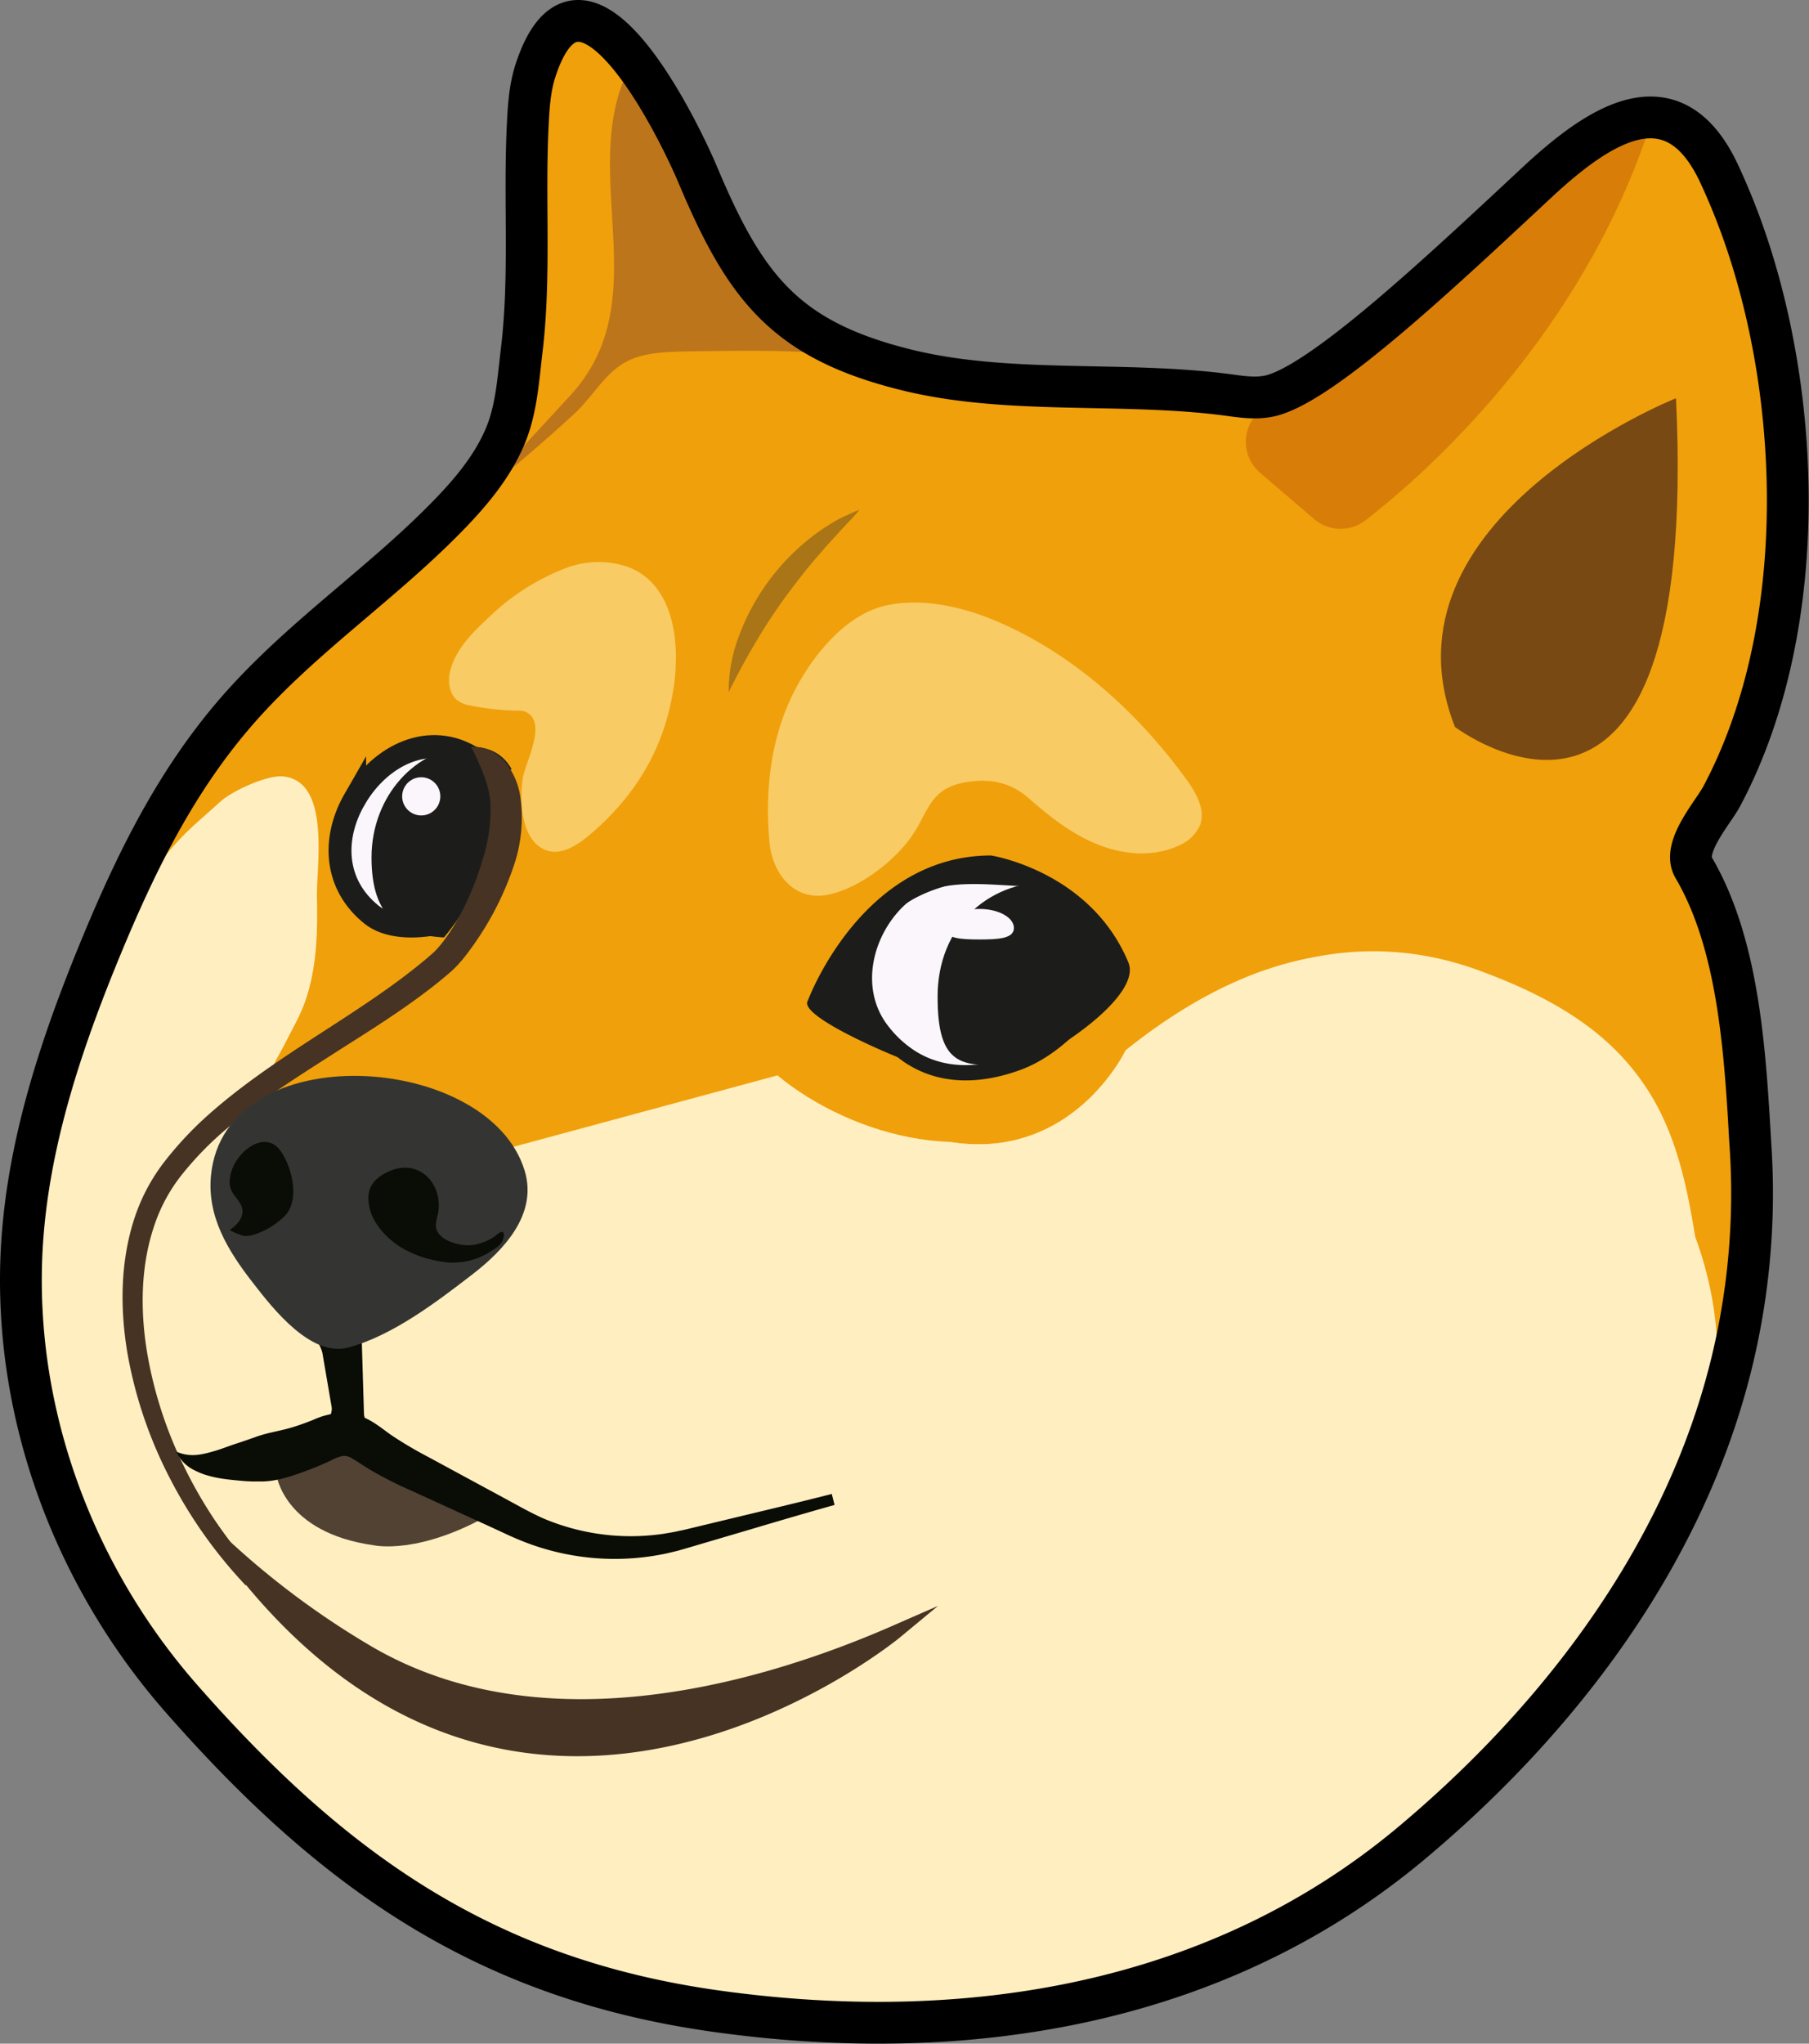 <?xml version="1.0" encoding="UTF-8" standalone="no"?>
<svg
   xmlns:dc="http://purl.org/dc/elements/1.1/"
   xmlns:cc="http://creativecommons.org/ns#"
   xmlns:rdf="http://www.w3.org/1999/02/22-rdf-syntax-ns#"
   xmlns:svg="http://www.w3.org/2000/svg"
   xmlns="http://www.w3.org/2000/svg"
   xmlns:sodipodi="http://sodipodi.sourceforge.net/DTD/sodipodi-0.dtd"
   xmlns:inkscape="http://www.inkscape.org/namespaces/inkscape"
   viewBox="0 0 394.381 445.257"
   version="1.1"
   id="svg192"
   sodipodi:docname="dogeSkin.svg"
   width="394.381"
   height="445.257"
   inkscape:version="1.0.2-2 (e86c870879, 2021-01-15)">
  <rect x="0" y="0" width="394.381" height="445.257" fill="#808080" stroke="none"/>
  <sodipodi:namedview
     pagecolor="#ffffff"
     bordercolor="#666666"
     borderopacity="1"
     objecttolerance="10"
     gridtolerance="10"
     guidetolerance="10"
     inkscape:pageopacity="0"
     inkscape:pageshadow="2"
     inkscape:window-width="1710"
     inkscape:window-height="1030"
     id="namedview194"
     showgrid="false"
     inkscape:zoom="1.7989085"
     inkscape:cx="197.15366"
     inkscape:cy="222.63135"
     inkscape:window-x="140"
     inkscape:window-y="41"
     inkscape:window-maximized="0"
     inkscape:current-layer="svg192" />
  <defs
     id="defs106">
    <style
       id="style104">.cls-1{fill:#f0a00a;}.cls-2{fill:#aa6521;}.cls-2,.cls-3{opacity:0.73;}.cls-3{fill:#cf7208;}.cls-4{fill:#ffeec0;}.cls-5{fill:#784913;}.cls-6{fill:#fbf6fc;}.cls-7{fill:#1c1d1b;}.cls-14,.cls-18,.cls-8{fill:none;}.cls-14,.cls-8{stroke:#1c1d1b;}.cls-11,.cls-14,.cls-8{stroke-miterlimit:10;}.cls-8{stroke-width:4.99px;}.cls-11,.cls-9{fill:#463324;}.cls-10{fill:#0a0c06;}.cls-11{stroke:#463324;stroke-width:3px;}.cls-12{fill:#fff0b0;opacity:0.54;}.cls-13{fill:#343533;}.cls-14{stroke-width:3.33px;}.cls-15{fill:#514234;}.cls-16{opacity:0.4;}.cls-17{fill:#42342a;}.cls-18{stroke:#000;stroke-linecap:round;stroke-linejoin:round;stroke-width:9.11px;}</style>
  </defs>
  <g
     id="Слой_2"
     data-name="Слой 2"
     transform="translate(-0.006,-0.004)">
    <g
       id="Слой_47"
       data-name="Слой 47">
      <g
         id="Слой_4"
         data-name="Слой 4">
        <path
           class="cls-1"
           d="m 122.65,6.61 c 13.7,-9.53 24.3,22.22 27.11,28.53 0,0 18.23,41 38,42.52 0,0 -64.65,40.52 -84.71,31.65 3.57,-8.24 6.75,-16.7 9.5,-25.24 2,-6.33 -0.19,-13.1 0.49,-19.75 0.91,-8.91 2.25,-17.48 1.35,-26.31 a 52.53,52.53 0 0 1 3.38,-24.44 14.93,14.93 0 0 1 4,-6.23 c 0.23,-0.27 0.56,-0.51 0.88,-0.73 z"
           id="path108" />
        <g
           id="Слой_15"
           data-name="Слой 15">
          <path
             class="cls-2"
             d="m 103,109.31 21.36,-23.18 c 18.34,-19.9 2.92,-46 11.42,-68.18 4.09,3.6 7.28,9.41 10.6,13.93 l 15.52,32 25.81,13.76 c 0,0 -64.85,42.47 -84.71,31.67"
             id="path110" />
        </g>
        <path
           class="cls-1"
           d="m 186.85,77.66 c -12.23,-1.5 -24.61,-1.29 -36.9,-1.09 -3.78,0.07 -7.62,0.14 -11.21,1.3 -6.24,2 -9,8.15 -13.63,12.38 -17.42,16 -30,24.74 -49,38.62 -17,12.44 -32.05,27.8 -40.61,47.1 -5.23,11.78 -13.26,22 -15.48,34.33 a 165.81,165.81 0 0 1 -9.6,33.11 c -17.33,42.65 -1.09,92.31 29.13,126.71 -25.35,-29.46 139.69,126.23 255.56,41.52 0,0 79.8,-58.94 85.59,-128.43 1.26,-10.07 -3.43,-26.25 -3.85,-36.37 -0.36,-8.7 1.3,-31.59 -0.88,-40.05 -1.91,-7.42 -7.58,-13.69 -5.28,-21.69 1.51,-5.25 4.85,-9.78 6.83,-14.87 3.79,-9.8 2.7,-7.44 3.95,-17.82 1.51,-12.54 3.63,-25 5,-37.55 2.51,-23 2.1,-54.09 -9.8,-74.85 -8.33,-14.54 -19.86,-14.74 -32.77,-7 -23.66,14.16 -33.23,30.9 -58.3,46 -14,8.43 -19.38,6.13 -33.1,3.81 a 89.13,89.13 0 0 0 -32.92,1 c -8.75,1.85 -22.43,-4.67 -31.17,-5.86 z"
           id="path113" />
        <g
           id="Слой_29"
           data-name="Слой 29">
          <path
             class="cls-3"
             d="m 274.7,103 11.79,10.09 a 8.89,8.89 0 0 0 11.25,0.25 c 13.19,-10.26 45.12,-38.54 60.74,-82.3 a 7.84,7.84 0 0 1 0.5,-1.15 c 1.39,-2.57 6.66,-13.78 -22.82,12.24 -8.17,7.21 -31.3,32.39 -51,43.23 a 19.16,19.16 0 0 1 -6,2.12 8.89,8.89 0 0 0 -4.46,15.52 z"
             id="path115" />
        </g>
      </g>
      <g
         id="Слой_6"
         data-name="Слой 6">
        <path
           class="cls-4"
           d="m 358.39,248.41 c 0,0 -41.6,-76.68 -113,-19.58 0,0 -21.25,45.09 -74.4,1.51 0,0 -61.62,4.16 -68,18.62 0,0 -53.47,7 -44.36,-15.58 0,0 14.72,-21.13 9.1,-40.56 -2.21,-7.66 4,-13.81 -0.8,-19.43 -6.09,-7.12 -5.56,-2.92 -11.72,1.52 C 38.48,187 19.12,204.18 16.53,225 c 0,0 -38.43,73 22.31,143.59 0,0 70,98.12 178.49,57.62 -4.82,0 95.8,-8.28 136.22,-75.4 0,0.04 43.56,-47.02 4.84,-102.4 z"
           id="path119" />
      </g>
      <g
         id="Слой_34"
         data-name="Слой 34">
        <path
           class="cls-4"
           d="M 363.54,245.76 A 51.63,51.63 0 0 0 352.32,228.9 c -8.19,-8.2 -18.89,-13.41 -29.77,-17.42 -27.95,-10.29 -54.17,-0.69 -76.71,17.35 0,0 -21.26,45.09 -74.41,1.51 0,0 -61.61,4.16 -68,18.62 0,0 -53.46,7 -44.35,-15.58 2.17,-5.39 5.76,-10.07 7.64,-15.74 2.39,-7.15 2.54,-14.81 2.38,-22.29 -0.13,-6.71 3.09,-25.31 -7.5,-26.19 -3.47,-0.28 -11,3.16 -13.61,5.55 -6.14,5.56 -8.32,7 -13.66,13.92 -5.55,7.22 -9.72,15.52 -13.49,23.77 -1.77,3.88 -2,9.07 -3.88,12.64 0,0 -38.44,73 22.3,143.59 0,0 70.7,85.33 174.46,68.9 2.61,-0.41 5.15,-1.26 7.79,-1.44 12.26,-0.82 92,-18.66 129.46,-85.24 5.88,-10.45 13.35,-19.78 18.37,-30.68 5.13,-11.16 5.07,-23.13 2.83,-35 -2.59,-13.73 -3.54,-27.24 -8.63,-39.41 z"
           id="path122" />
      </g>
      <g
         id="Слой_12"
         data-name="Слой 12">
        <path
           class="cls-1"
           d="m 242.39,228.83 c 1.23,1.17 -9,11.36 -9.8,12 -18,14.87 -47,6.81 -63.09,-6.53 L 108.59,250.77 87.68,235.43 184.34,178 c 0,0 57.94,50.72 58.05,50.83 z"
           id="path125" />
      </g>
      <g
         id="Слой_5"
         data-name="Слой 5">
        <path
           class="cls-5"
           d="m 317.2,158.38 c 0,0 53.53,40.72 48.19,-71.61 0,0 -66,26.3 -48.19,71.61 z"
           id="path128" />
      </g>
      <g
         id="Слой_50"
         data-name="Слой 50">
        <path
           class="cls-6"
           d="m 77.32,174.13 c 0.37,-0.64 0.76,-1.27 1.19,-1.89 6.22,-9 17.18,-13.18 26.42,-5.77 7.92,6.34 10.11,18.47 4.37,27 -4.64,6.86 -21.41,11.33 -28.27,5.84 -8.24,-6.6 -8.6,-16.69 -3.71,-25.18 z"
           id="path131" />
        <path
           class="cls-7"
           d="m 114.3,189.32 c 0,13.32 -3,15 -15,15 -12,0 -18.3,-4.18 -18.3,-17.5 0,-13.32 9.68,-24.12 21.62,-24.12 11.94,0 11.68,13.3 11.68,26.62 z"
           id="path133" />
        <path
           class="cls-8"
           d="m 77.32,174.13 c 0.37,-0.64 0.76,-1.27 1.19,-1.89 6.22,-9 17.18,-13.18 26.42,-5.77 7.92,6.34 10.11,18.47 4.37,27 -4.64,6.86 -21.41,11.33 -28.27,5.84 -8.24,-6.6 -8.6,-16.69 -3.71,-25.18 z"
           id="path135" />
        <circle
           class="cls-6"
           cx="91.84"
           cy="173.51"
           r="4.16"
           id="circle137" />
      </g>
      <g
         id="Слой_22"
         data-name="Слой 22">
        <path
           class="cls-1"
           d="m 152.4,156.37 -45.16,12.4 c 0,0 11.15,28.81 -38.84,58.82 l -9.75,6.48 c 0,0 10.58,21.7 35.28,19.58 0,0 23.18,-11.23 67.22,-24.9 0,0 24,-38 43.13,-45.55 z"
           id="path140" />
      </g>
      <g
         id="Слой_10"
         data-name="Слой 10">
        <path
           class="cls-9"
           d="m 102.69,162.7 a 9.2,9.2 0 0 1 7.41,3.3 15.32,15.32 0 0 1 3.34,7.61 32.35,32.35 0 0 1 -1.54,15.37 66.72,66.72 0 0 1 -10.61,19.52 27.38,27.38 0 0 1 -2.66,2.91 l -0.4,0.36 -0.35,0.3 -0.69,0.59 -1.4,1.16 c -7.53,6.08 -15.64,11 -23.57,16.08 -7.93,5.08 -15.79,10.05 -22.77,16 a 71.34,71.34 0 0 0 -9.55,9.73 36.18,36.18 0 0 0 -6.33,11.61 c -2.84,8.49 -3,17.85 -1.59,26.87 a 90.41,90.41 0 0 0 8.51,26.14 97.29,97.29 0 0 0 15.65,22.75 l -2.57,2.42 A 101.44,101.44 0 0 1 37,322 95,95 0 0 1 27.78,294.79 c -1.58,-9.5 -1.6,-19.51 1.42,-29 a 41.11,41.11 0 0 1 7,-13.12 77,77 0 0 1 10.06,-10.51 c 14.57,-12.68 31.85,-21 46,-32.69 0.45,-0.36 0.88,-0.73 1.31,-1.11 l 0.64,-0.56 0.32,-0.28 0.25,-0.24 a 22,22 0 0 0 2,-2.35 43.32,43.32 0 0 0 3.55,-5.61 62.49,62.49 0 0 0 5,-12.37 35.15,35.15 0 0 0 1.57,-12.45 21.78,21.78 0 0 0 -1.4,-5.57 52.71,52.71 0 0 0 -2.81,-6.23 z"
           id="path143" />
      </g>
      <g
         id="Слой_3"
         data-name="Слой 3">
        <polygon
           class="cls-10"
           points="80.11,286.66 81.22,313.2 69.48,313.82 67.79,287.31 "
           id="polygon146" />
        <path
           class="cls-11"
           d="M 48.85,336.7 A 180.81,180.81 0 0 0 81,360.45 c 34.81,19.85 79.34,10.4 114.31,-4.9 0,0 -82.86,68.6 -146.46,-18.85 z"
           id="path148" />
        <path
           class="cls-12"
           d="m 123.67,123.66 a 19.9,19.9 0 0 1 13.32,-0.11 c 10,3.82 11.5,16.66 9.74,27.15 -2.17,12.91 -8.41,22.66 -17.36,30.51 -2.7,2.36 -6.5,5.27 -10.07,4.12 -5.58,-1.8 -6.09,-10.36 -5.32,-15.78 0.47,-3.33 5.56,-12.29 0.57,-14.47 a 4.19,4.19 0 0 0 -1.65,-0.24 55.25,55.25 0 0 1 -10.32,-1.12 6.39,6.39 0 0 1 -3,-1.22 c -1.59,-1.37 -2,-4 -1.44,-6.25 1.23,-5.12 5.5,-9 8.91,-12.19 a 49.56,49.56 0 0 1 16.62,-10.4 z"
           id="path150" />
        <path
           class="cls-12"
           d="m 168.06,185.49 a 15.34,15.34 0 0 1 -0.3,-1.92 c -0.93,-10.09 0,-20.56 4,-29.95 3.76,-8.77 11.73,-19.7 21.68,-21.76 7.61,-1.58 16,0.28 23.07,3.17 17,7 31.47,20.06 42.17,34.83 2.14,2.95 4.22,6.64 2.92,10 a 8.76,8.76 0 0 1 -4.8,4.46 c -5.54,2.51 -12.11,1.89 -17.73,-0.42 -5.62,-2.31 -10.46,-6.17 -15,-10.16 -4,-3.42 -8.6,-4.19 -13.74,-3.26 -7.5,1.35 -7.87,6.17 -11.29,11.32 -3.81,5.74 -11.76,11.79 -18.53,13.14 -6.77,1.35 -11.21,-3.63 -12.45,-9.45 z"
           id="path152" />
        <path
           class="cls-4"
           d="m 78.87,291.85 0.48,16 a 3.32,3.32 0 0 0 1.88,3 l 38.45,15.16 c 3.29,1.6 3.74,1.35 4.16,-2.28 l 2.51,-21.67 a 5.3,5.3 0 0 0 -5.37,-5.92 l -36.32,-6.65 c -1.26,0.07 -5.79,1.1 -5.79,2.36 z"
           id="path154" />
        <path
           class="cls-4"
           d="M 44.9,316.77 69.09,312 c 1.58,-0.35 3.57,-3.92 3.21,-5.49 l -2,-11.69 C 70,293.42 68.73,291 67.34,291 l -21.48,5.57 a 2.9,2.9 0 0 0 -2.73,3.6 l 3,12.2 c 0.41,1.53 -2.77,4.74 -1.23,4.4 z"
           id="path156" />
        <path
           class="cls-13"
           d="m 46,256.11 c 3,-30.63 60.64,-26.88 68.4,-1 2.79,9.31 -4.28,17.08 -11.51,22.63 C 95.25,283.62 85.59,291 76,293.58 67.85,295.8 59.6,285.24 55.21,279.58 49.56,272.35 45.15,265 46,256.11 Z"
           id="path158" />
        <path
           class="cls-10"
           d="m 109.57,268.44 c -0.55,-0.21 -1.19,0.64 -2.18,1.24 a 11.11,11.11 0 0 1 -4.71,1.61 c -2.53,0.22 -7.76,-1.09 -7.65,-4.44 a 13.87,13.87 0 0 1 0.42,-2.19 c 1.37,-6.5 -3.91,-12.26 -10.35,-9.57 -4.54,1.91 -5.66,4.82 -4.15,9.35 0,0 3,9.11 16.7,10.62 a 15.22,15.22 0 0 0 9.55,-2.54 c 1.3,-0.83 2.32,-1.45 2.61,-3.06 0.12,-0.64 0,-0.92 -0.24,-1.02 z"
           id="path160" />
        <path
           class="cls-10"
           d="m 50.07,257.36 a 8.93,8.93 0 0 1 1.52,-4.5 c 2.12,-3.33 6.8,-6.11 9.66,-2 2.39,3.48 4.09,10.22 1.09,13.81 a 16.62,16.62 0 0 1 -6.16,4.05 7.27,7.27 0 0 1 -2.91,0.58 14.51,14.51 0 0 1 -3.21,-1.3 c 1.93,-1.31 3.72,-3.38 2.32,-5.76 -0.56,-1 -1.39,-1.76 -1.87,-2.76 a 4.68,4.68 0 0 1 -0.44,-2.12 z"
           id="path162" />
      </g>
      <g
         id="Слой_49"
         data-name="Слой 49">
        <path
           class="cls-7"
           d="m 176.13,218 c 0,0 11.68,-31.61 39.93,-31.61 0,0 21.62,3.33 29.94,23.29 2.77,6.69 -13.18,17.48 -17.82,19.72 a 40.64,40.64 0 0 1 -31.79,1.2 C 194,229.72 173.88,221.28 176.13,218 Z"
           id="path165" />
        <path
           class="cls-6"
           d="m 198.49,230.3 a 25.08,25.08 0 0 1 -6.15,-5.71 c -6.69,-8.55 -5.79,-17.35 1.46,-24.7 7.07,-7.18 19.22,-9 28.91,-8.51 0,0 18.3,6.66 20,20 0,0 -7.61,15 -20.44,20 -8.6,3.25 -16.91,3.34 -23.78,-1.08 z"
           id="path167" />
        <path
           class="cls-14"
           d="m 198.49,230.3 a 25.08,25.08 0 0 1 -6.15,-5.71 c -6.69,-8.55 -4.12,-20.68 3.12,-28 7.07,-7.17 17.56,-5.64 27.25,-5.18 0,0 18.3,6.66 20,20 0,0 -7.61,15 -20.44,20 -8.6,3.22 -16.91,3.31 -23.78,-1.11 z"
           id="path169" />
        <path
           class="cls-7"
           d="m 204.41,217.17 c 0,-15.16 10.8,-25 24.12,-25 3.33,0 4.86,5.81 6.65,6.66 5.39,2.53 5,0 7.49,12.47 1.63,8.15 -6.82,12.8 -10.81,15.81 -3.3,2.47 -3.33,3.32 -9.15,4.15 -13.19,1.93 -18.3,1.06 -18.3,-14.09 z"
           id="path171" />
        <path
           class="cls-6"
           d="m 221.05,202.19 c 0,2.3 -3.36,2.5 -7.49,2.5 -4.13,0 -7.49,-0.2 -7.49,-2.5 0,-2.3 3.36,-4.15 7.49,-4.15 4.13,0 7.49,1.86 7.49,4.15 z"
           id="path173" />
      </g>
      <g
         id="Слой_26"
         data-name="Слой 26">
        <path
           class="cls-15"
           d="m 60.26,321.27 c 0,0 1.56,12.64 21.22,15.41 0,0 10,2.29 26.11,-7.16 l -32.72,-13.3 z"
           id="path176" />
      </g>
      <g
         id="Слой_25"
         data-name="Слой 25">
        <path
           class="cls-10"
           d="m 38.45,316.28 c 3.18,1.39 5.89,0.57 8.68,-0.24 1.4,-0.43 2.81,-1 4.32,-1.49 l 2.23,-0.74 2.09,-0.74 c 2.76,-1 5.62,-1.33 8.38,-2.22 1.4,-0.44 2.7,-0.92 4.13,-1.49 a 17.07,17.07 0 0 1 6.37,-1.55 11.63,11.63 0 0 1 3.92,0.71 15.5,15.5 0 0 1 3,1.5 c 0.84,0.53 1.56,1.07 2.19,1.53 0.63,0.46 1.17,0.87 1.78,1.28 a 86.52,86.52 0 0 0 7.81,4.6 l 16.63,9 4.16,2.26 c 1.38,0.74 2.65,1.37 4,2 a 48.87,48.87 0 0 0 26.44,3.5 l 2.24,-0.38 2.24,-0.47 4.62,-1.11 9.23,-2.22 c 6.15,-1.47 12.3,-2.95 18.43,-4.51 l 0.61,2.39 c -6.08,1.71 -12.15,3.49 -18.2,5.29 l -9.1,2.68 -4.54,1.34 -2.36,0.68 -2.4,0.57 a 54.19,54.19 0 0 1 -29.49,-1.93 c -1.56,-0.55 -3.17,-1.22 -4.63,-1.87 l -4.32,-2 -17.32,-7.91 a 82.38,82.38 0 0 1 -8.82,-4.48 c -0.73,-0.43 -1.5,-0.92 -2.16,-1.36 -0.66,-0.44 -1.25,-0.8 -1.77,-1.09 a 3.45,3.45 0 0 0 -2,-0.62 10.37,10.37 0 0 0 -2.68,1 c -1.47,0.7 -3.11,1.41 -4.69,2 -3.2,1.2 -6.48,2.43 -10,2.58 -0.86,0 -1.73,0 -2.59,0 l -1.29,-0.06 -1.19,-0.1 c -1.62,-0.15 -3.36,-0.31 -5.12,-0.65 a 25.13,25.13 0 0 1 -2.65,-0.68 17.23,17.23 0 0 1 -2.57,-1.12 8.14,8.14 0 0 1 -3.61,-3.88 z"
           id="path179" />
      </g>
      <g
         id="Слой_35"
         data-name="Слой 35">
        <g
           class="cls-16"
           id="g184">
          <path
             class="cls-17"
             d="m 158.87,150.79 a 33.67,33.67 0 0 1 2.39,-12.61 48.78,48.78 0 0 1 15.05,-20.68 42.54,42.54 0 0 1 5.28,-3.67 24.8,24.8 0 0 1 2.85,-1.48 c 1,-0.46 1.94,-0.9 2.94,-1.28 -1.36,1.7 -2.87,3.12 -4.25,4.68 -1.38,1.56 -2.82,3 -4.11,4.59 -2.72,3 -5.16,6.22 -7.57,9.43 a 120.51,120.51 0 0 0 -6.65,10.1 c -2.09,3.49 -4.05,7.13 -5.93,10.92 z"
             id="path182" />
        </g>
      </g>
      <g
         id="Слой_13"
         data-name="Слой 13">
        <path
           class="cls-18"
           d="M 381.17,54 A 145.32,145.32 0 0 0 374.8,37.85 c -10.3,-22.06 -27,-10 -40.26,2.4 -20.92,19.51 -46.39,43.4 -57.63,46 -3,0.68 -6,0.24 -9,-0.17 -23.13,-3.11 -48.1,0.07 -70.59,-5.56 C 171.2,74 162.44,62.62 152.13,38.09 148,28.29 126.79,-15.4 116.75,15.37 c -1.33,4.07 -1.53,8.42 -1.73,12.71 -0.73,16.06 0.65,32.17 -1.27,48.19 -0.77,6.37 -1.14,13.07 -3.7,19 -2.79,6.5 -7.46,12.06 -12.36,17.08 C 83,127.44 65.34,139.1 51.41,155.19 37.63,171.12 28.8,189.69 20.94,209 12.79,229.1 6,250.07 4.76,271.83 c -2,35.84 11.25,71.45 34.83,98.29 32.82,37.35 66.1,61.13 117,68.13 54.83,7.56 109.27,-1.64 151.12,-36.67 29.12,-24.37 54.29,-56 66.4,-92.73 a 155.61,155.61 0 0 0 7.6,-57.87 c -1.18,-19.84 -2.22,-44.55 -12.51,-62 -2.5,-4.43 4.23,-11.88 6.14,-15.45 C 393.8,138.92 393.17,90.6 381.17,54 Z"
           id="path187" />
      </g>
    </g>
  </g>
</svg>
